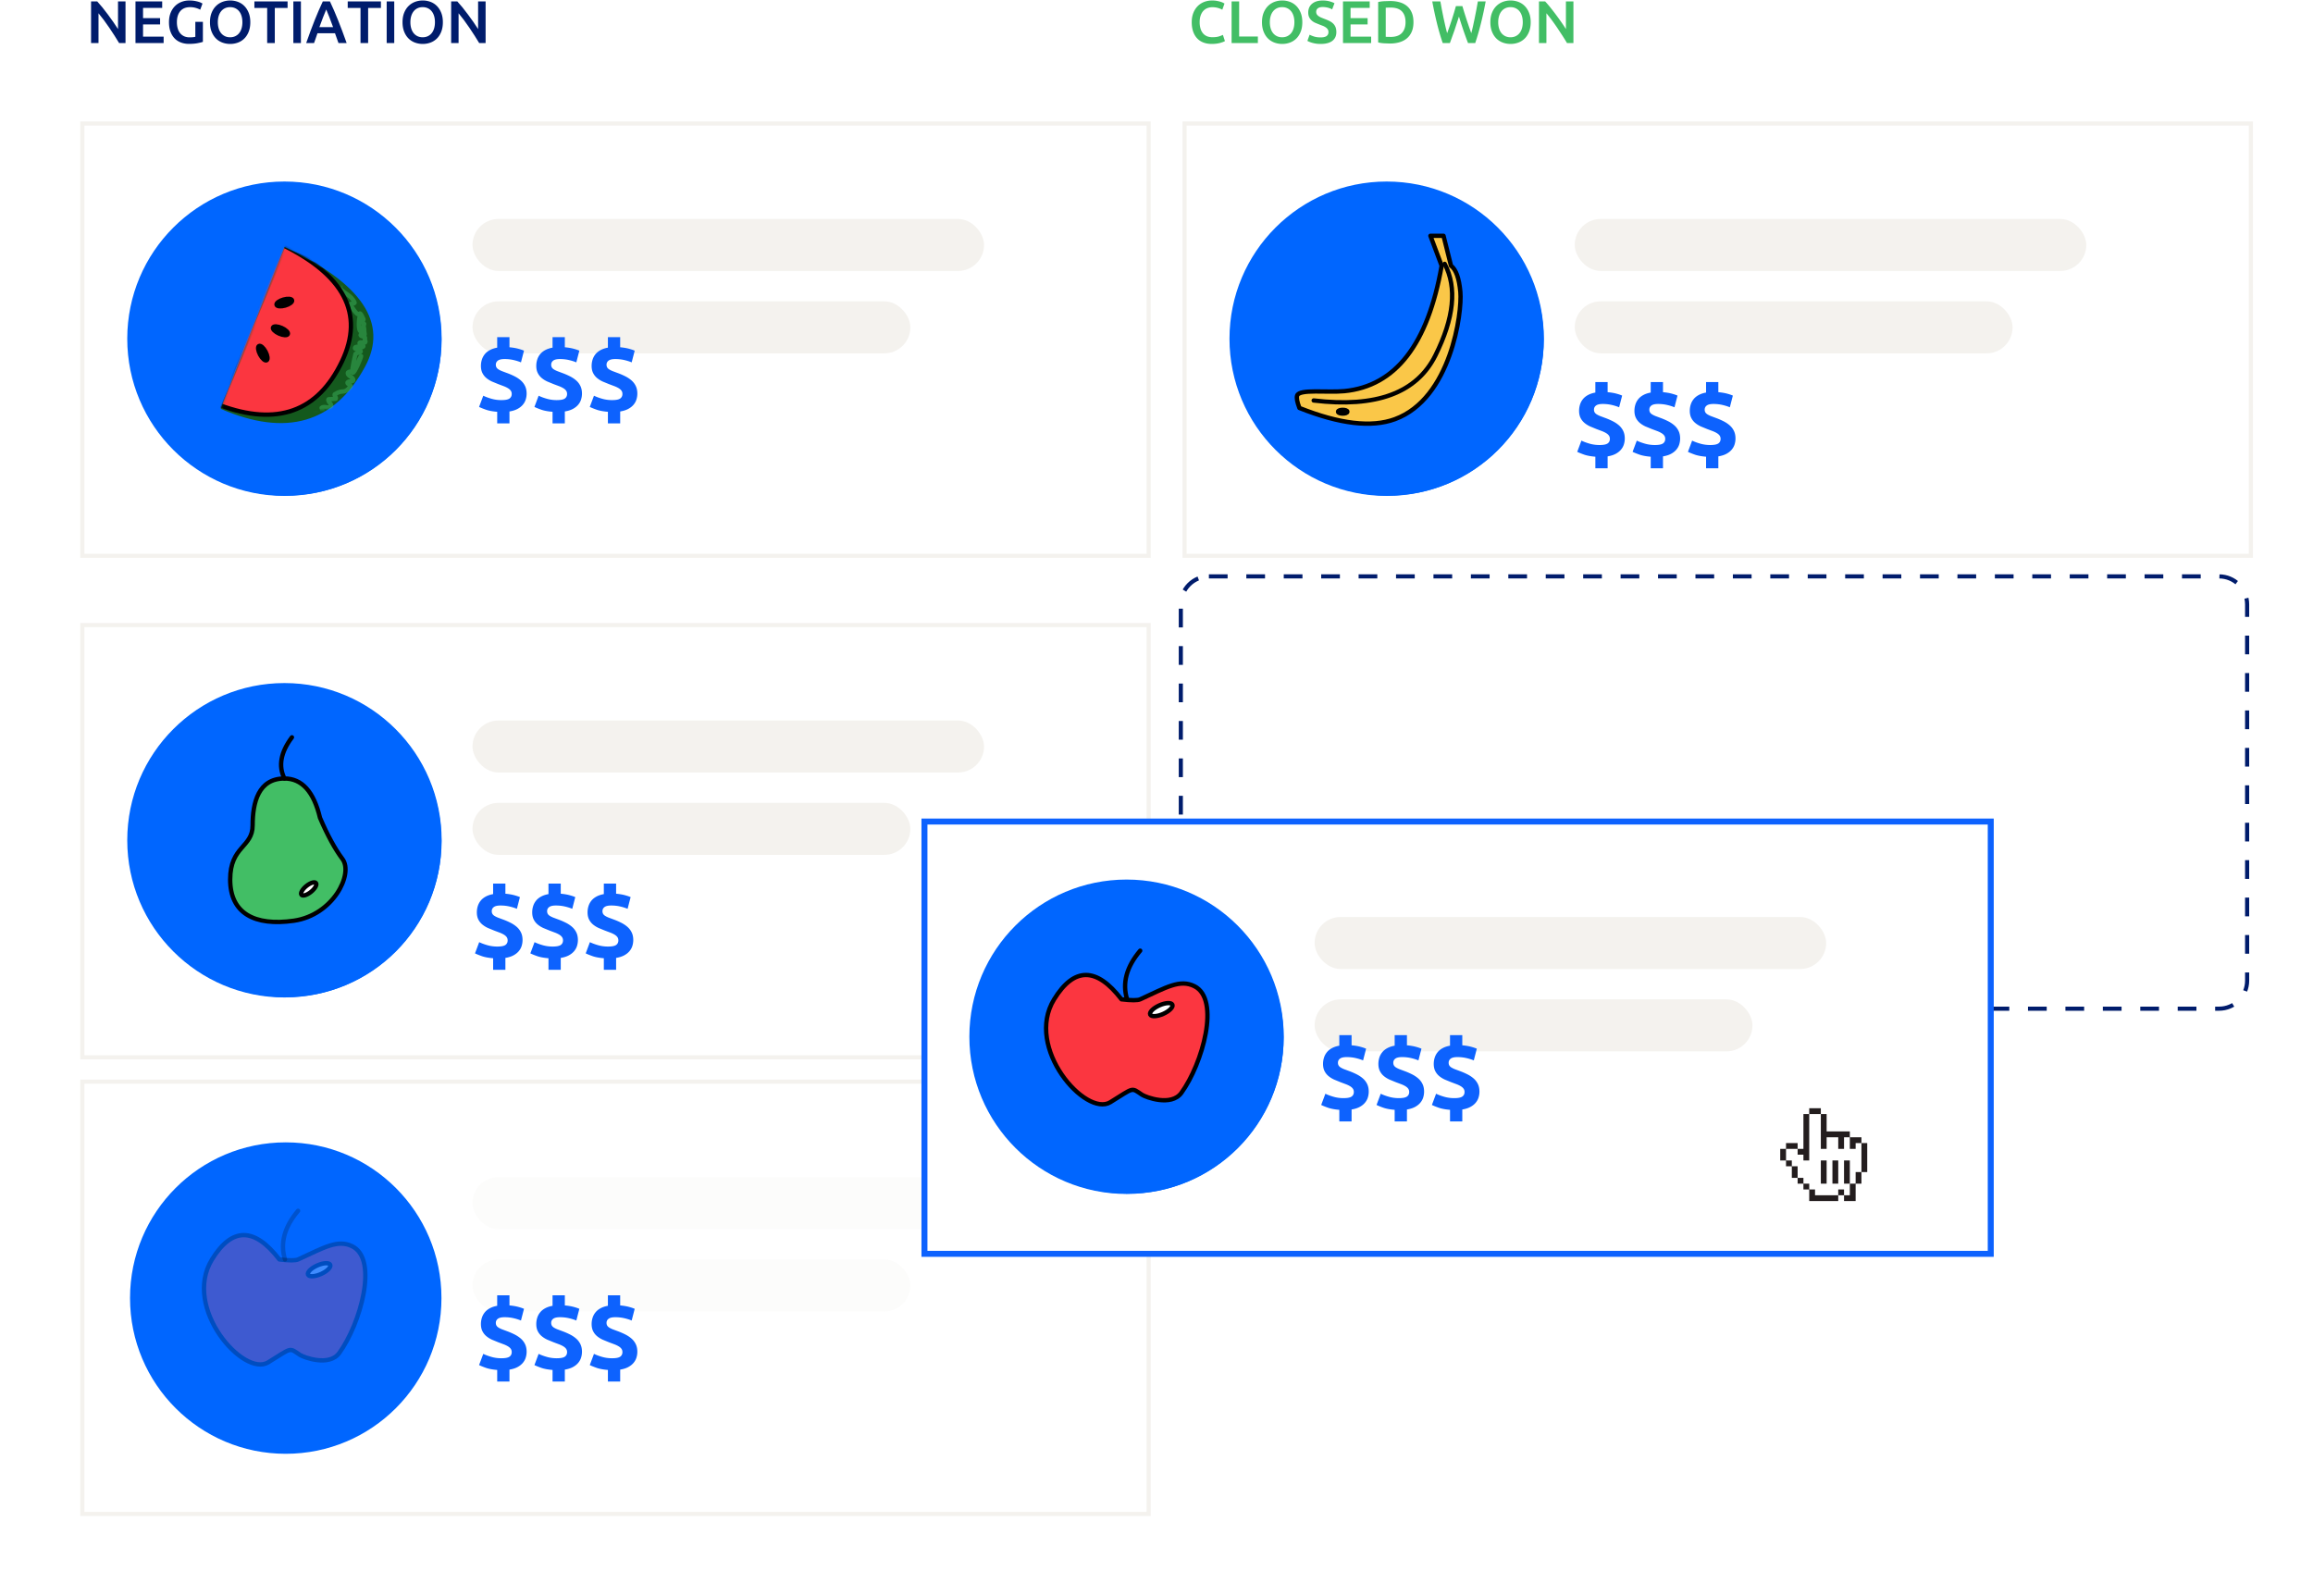 <svg xmlns="http://www.w3.org/2000/svg" xmlns:xlink="http://www.w3.org/1999/xlink" width="1236" height="853" xmlns:v="https://vecta.io/nano"><style><![CDATA[.B{stroke-linejoin:round}.C{stroke-linecap:round}.D{stroke-width:4.17}.E{fill-rule:nonzero}.F{fill:#fff}.G{fill:#06f}.H{stroke:#212121}.I{stroke-width:2.322}.J{stroke:#000}.K{stroke-width:2.2}.L{fill:#0d62fe}.M{fill:#f4f2ee}.N{stroke:#f4f2ee}.O{fill:#ff9d00}.P{fill:#212121}.Q{fill:#ff0025}.R{stroke:#001d75}.S{filter:url(#A)}.T{fill:#fb3640}]]></style><defs><filter x="-19.3%" y="-47.6%" width="138.4%" height="195.2%" id="A"><feOffset dy="24" in="SourceAlpha"/><feGaussianBlur stdDeviation="16"/><feColorMatrix values="0 0 0 0 0.352 0 0 0 0 0.352 0 0 0 0 0.352 0 0 0 0.1 0" result="C"/><feMerge><feMergeNode in="C"/><feMergeNode in="SourceGraphic"/></feMerge></filter><filter x="-16.4%" y="-15.3%" width="125.8%" height="141.7%" id="B"><feOffset dy="24" in="SourceAlpha"/><feGaussianBlur stdDeviation="16"/><feColorMatrix values="0 0 0 0 0.352 0 0 0 0 0.352 0 0 0 0 0.352 0 0 0 0.1 0" result="C"/><feMerge><feMergeNode in="C"/><feMergeNode in="SourceGraphic"/></feMerge></filter><path d="M.425 3.283C.15 41.44 17.082 62.162 51.217 65.447 77.645 67.99 91.668 46.49 93.287.952L.425 3.283z" id="C"/><filter x="-19.3%" y="-47.6%" width="138.6%" height="195.2%" id="D"><feOffset dy="24" in="SourceAlpha"/><feGaussianBlur stdDeviation="16"/><feColorMatrix values="0 0 0 0 0.352 0 0 0 0 0.352 0 0 0 0 0.352 0 0 0 0.1 0" result="C"/><feMerge><feMergeNode in="C"/><feMergeNode in="SourceGraphic"/></feMerge></filter><filter x="-28.8%" y="-26.5%" width="158.0%" height="153.1%" id="E"><feOffset dy="2" in="SourceAlpha"/><feGaussianBlur stdDeviation="2.5"/><feColorMatrix values="0 0 0 0 0 0 0 0 0 0 0 0 0 0 0 0 0 0 0.3 0" result="C"/><feMerge><feMergeNode in="C"/><feMergeNode in="SourceGraphic"/></feMerge></filter><path id="F" d="M226.07 184.222v-6.353c1.7-.278 3.133-.73 4.296-1.354s2.11-1.37 2.838-2.24 1.25-1.814 1.562-2.838.47-2.057.47-3.098c0-1.528-.27-2.864-.807-4s-1.285-2.144-2.24-2.994-2.083-1.606-3.385-2.265a38.5 38.5 0 0 0-4.244-1.823l-2.578-.963c-.712-.295-1.31-.6-1.797-.91s-.842-.668-1.068-1.068-.338-.877-.338-1.432c0-.903.365-1.632 1.094-2.187s1.927-.833 3.593-.833 3.255.174 4.765.52 2.838.764 3.984 1.25h0l1.614-6.25c-.764-.347-1.797-.694-3.098-1.042s-2.855-.608-4.66-.78h0v-5.416h-6.56v5.624c-1.528.278-2.847.72-3.958 1.328s-2.014 1.345-2.708 2.213-1.206 1.83-1.536 2.9-.495 2.16-.495 3.307c0 1.493.27 2.77.807 3.828a8.3 8.3 0 0 0 2.135 2.682c.885.73 1.875 1.345 2.968 1.85l3.36 1.38 3.125 1.172c.903.365 1.65.738 2.24 1.12s1.042.807 1.354 1.276.47 1.033.47 1.692c0 1.04-.39 1.85-1.172 2.42s-2.23.86-4.348.86c-1.875 0-3.654-.243-5.338-.73s-3.133-1.024-4.348-1.614h0l-2.24 5.99c.764.382 1.935.86 3.515 1.432s3.637.963 6.17 1.172h0v6.197h6.56zm29.58 0v-6.353c1.7-.278 3.133-.73 4.296-1.354s2.11-1.37 2.838-2.24 1.25-1.814 1.562-2.838.47-2.057.47-3.098c0-1.528-.27-2.864-.807-4s-1.285-2.144-2.24-2.994-2.083-1.606-3.385-2.265a38.5 38.5 0 0 0-4.244-1.823l-2.578-.963c-.712-.295-1.31-.6-1.797-.91s-.842-.668-1.068-1.068-.338-.877-.338-1.432c0-.903.365-1.632 1.094-2.187s1.927-.833 3.593-.833 3.255.174 4.765.52 2.838.764 3.984 1.25h0l1.614-6.25c-.764-.347-1.797-.694-3.098-1.042s-2.855-.608-4.66-.78h0v-5.416h-6.56v5.624c-1.528.278-2.847.72-3.958 1.328s-2.014 1.345-2.708 2.213-1.206 1.83-1.536 2.9-.495 2.16-.495 3.307c0 1.493.27 2.77.807 3.828a8.3 8.3 0 0 0 2.135 2.682c.885.73 1.875 1.345 2.968 1.85l3.36 1.38 3.125 1.172c.903.365 1.65.738 2.24 1.12s1.04.807 1.354 1.276.47 1.033.47 1.692c0 1.04-.39 1.85-1.172 2.42s-2.23.86-4.348.86c-1.875 0-3.654-.243-5.338-.73s-3.133-1.024-4.348-1.614h0l-2.24 5.99c.764.382 1.935.86 3.515 1.432s3.637.963 6.17 1.172h0v6.197h6.56zm29.58 0v-6.353c1.7-.278 3.133-.73 4.296-1.354s2.11-1.37 2.838-2.24 1.25-1.814 1.562-2.838.47-2.057.47-3.098c0-1.528-.27-2.864-.807-4s-1.285-2.144-2.24-2.994-2.083-1.606-3.385-2.265a38.5 38.5 0 0 0-4.244-1.823l-2.578-.963c-.712-.295-1.31-.6-1.797-.91s-.842-.668-1.068-1.068-.338-.877-.338-1.432c0-.903.365-1.632 1.094-2.187s1.927-.833 3.593-.833 3.255.174 4.765.52 2.838.764 3.984 1.25h0l1.614-6.25c-.764-.347-1.797-.694-3.098-1.042s-2.855-.608-4.66-.78h0v-5.416h-6.56v5.624c-1.528.278-2.847.72-3.958 1.328s-2.014 1.345-2.708 2.213-1.206 1.83-1.536 2.9-.495 2.16-.495 3.307c0 1.493.27 2.77.807 3.828a8.3 8.3 0 0 0 2.135 2.682c.885.73 1.875 1.345 2.968 1.85l3.36 1.38 3.124 1.172c.903.365 1.65.738 2.24 1.12s1.04.807 1.354 1.276.47 1.033.47 1.692c0 1.04-.39 1.85-1.172 2.42s-2.23.86-4.348.86c-1.875 0-3.654-.243-5.338-.73s-3.133-1.024-4.348-1.614h0l-2.24 5.99c.764.382 1.935.86 3.515 1.432s3.637.963 6.17 1.172h0v6.197h6.56z"/><path id="G" d="M83.21 0C37.254 0 0 37.254 0 83.21s37.254 83.21 83.21 83.21 83.21-37.254 83.21-83.21S129.165 0 83.21 0z"/><path id="H" d="M80.342 55.985c9.863 0 21.977-.62 36.343-1.86l3.727-18.298H104.26l1.242-26.67h-89.46l-.547 14.79C5.165 21.068 0 22.42 0 28.003s4.623 8.914 13.868 9.995l3.106 14.266c32.382 2.48 53.504 3.722 63.367 3.722z"/><path id="I" d="M.637 2.124c-.446 7.788 6.477 9.77 8.397 2.602C10.497-.744 2.516-1.263 0 2.124"/><path id="J" d="M26.708.883c.135 1.657.035 3.35.406 4.972 1.608 7.032 10.388.21 5.732-5.666"/><path id="K" d="M107.74.003c1.915 0-.35 17.09-1.553 20.52-1.525 4.35-5.124 3.41-9.008 3.41-1.24 0-2.302-.04-3.237-.15-1.61-1.96-3.705-4.148-5.978-6.128l-1.733-1.44.43 2.52-.554-.878c-2.354 5.94-7.095 7.625-12.847 7.625-13.3 0-18.61-10.132-16.48-25.48h50.96zM81.31 6.926h-17.97l-.005.088c-.227 3.685.19 6.545 1.177 8.593l.593 1.036c1.568 2.312 4.356 3.52 8.777 3.52 3 0 5.08-1.935 6.4-6.68l.356-1.433.254-1.46a55.74 55.74 0 0 0 .248-1.963l.17-1.7zm21.344 0h-13.31c1.89 7.747 4.385 11.115 9.017 11.618l1.303.067c.188 0 .286-.04.463-.208.373-.354.78-1.054 1.157-2.126.612-1.746 1.04-4.197 1.26-7.326l.1-2.025z"/><path id="L" d="M88.303 19.944c6.248 4.933 11.787 12.114 10.838 13.3-1.242 1.55-5.736 1.87-6.834 1.24-.882-.505-.484.18-.484 5.962"/><path id="M" d="M74.657 35.596c7.315 5.426 15.435 6.116 23.454 4.47"/><path id="N" d="M82.49 49.523c1.567 6.265 5.265 10.213 9.18 15.456"/><path id="O" d="M88.888 48.84c4.278 13.533 3.327 7.76 4.298 17.016"/><path id="P" d="M94.21 49.816c1.28 13.157 1.123 7.686 1.123 16.383"/><path id="Q" d="M99.875 49.816l-2.93 17.992"/><path id="R" d="M103.832 50.304c-.352 6.378-2.034 11.463-5.225 16.967"/><path id="S" d="M108.178 49.67c-.584 6.22-2.358 12.213-6.544 17.065"/><path id="T" d="M110.57 56.35c-5.172 6.93-5.797 9.052-13.528 10.873"/><path id="U" d="M75.18 33.33c-.468 1.257-1.4 2.498-2.953 2.57"/><path id="V" d="M84 0C37.608 0 0 37.608 0 84s37.608 84 84 84 84-37.608 84-84S130.392 0 84 0z"/><path id="W" d="M40.287 13c-13.333-17.333-25.333-17.333-36 0-16 26 17 63 30 55s11-8 17-4c1.943 1.295 15.59 6.446 21-1 11.297-15.546 21-50 7-57-7.744-3.872-14.953.55-29 7-1.36.624-4.692.624-10 0z"/><path id="X" d="M228.247 184.222v-6.353c1.7-.278 3.133-.73 4.296-1.354s2.11-1.37 2.838-2.24 1.25-1.814 1.562-2.838.47-2.057.47-3.098c0-1.528-.27-2.864-.807-4s-1.285-2.144-2.24-2.994-2.083-1.606-3.385-2.265a38.5 38.5 0 0 0-4.244-1.823l-2.578-.963c-.712-.295-1.31-.6-1.797-.91s-.842-.668-1.068-1.068-.338-.877-.338-1.432c0-.903.365-1.632 1.094-2.187s1.927-.833 3.593-.833 3.255.174 4.765.52 2.838.764 3.984 1.25h0l1.614-6.25c-.764-.347-1.797-.694-3.098-1.042s-2.855-.608-4.66-.78h0v-5.416h-6.56v5.624c-1.528.278-2.847.72-3.958 1.328s-2.014 1.345-2.708 2.213-1.206 1.83-1.536 2.9-.495 2.16-.495 3.307c0 1.493.27 2.77.807 3.828a8.3 8.3 0 0 0 2.135 2.682c.885.73 1.875 1.345 2.968 1.85l3.36 1.38 3.124 1.172c.903.365 1.65.738 2.24 1.12s1.04.807 1.354 1.276.47 1.033.47 1.692c0 1.04-.39 1.85-1.172 2.42s-2.23.86-4.348.86c-1.875 0-3.654-.243-5.338-.73s-3.133-1.024-4.348-1.614h0l-2.24 5.99c.764.382 1.935.86 3.515 1.432s3.637.963 6.17 1.172h0v6.197h6.56zm29.58 0v-6.353c1.7-.278 3.133-.73 4.296-1.354s2.11-1.37 2.838-2.24 1.25-1.814 1.562-2.838.47-2.057.47-3.098c0-1.528-.27-2.864-.807-4s-1.285-2.144-2.24-2.994-2.083-1.606-3.385-2.265a38.5 38.5 0 0 0-4.244-1.823l-2.578-.963c-.712-.295-1.31-.6-1.797-.91s-.842-.668-1.068-1.068-.338-.877-.338-1.432c0-.903.365-1.632 1.094-2.187s1.927-.833 3.593-.833 3.255.174 4.765.52 2.838.764 3.984 1.25h0l1.614-6.25c-.764-.347-1.797-.694-3.098-1.042s-2.855-.608-4.66-.78h0v-5.416h-6.56v5.624c-1.528.278-2.847.72-3.958 1.328s-2.014 1.345-2.708 2.213-1.206 1.83-1.536 2.9-.495 2.16-.495 3.307c0 1.493.27 2.77.807 3.828a8.3 8.3 0 0 0 2.135 2.682c.885.73 1.875 1.345 2.968 1.85l3.36 1.38 3.124 1.172c.903.365 1.65.738 2.24 1.12s1.04.807 1.354 1.276.47 1.033.47 1.692c0 1.04-.39 1.85-1.172 2.42s-2.23.86-4.348.86c-1.875 0-3.654-.243-5.338-.73s-3.133-1.024-4.348-1.614h0l-2.24 5.99c.764.382 1.935.86 3.515 1.432s3.637.963 6.17 1.172h0v6.197h6.56zm29.58 0v-6.353c1.7-.278 3.133-.73 4.296-1.354s2.11-1.37 2.838-2.24 1.25-1.814 1.562-2.838.47-2.057.47-3.098c0-1.528-.27-2.864-.807-4s-1.285-2.144-2.24-2.994-2.083-1.606-3.385-2.265a38.5 38.5 0 0 0-4.244-1.823l-2.578-.963c-.712-.295-1.31-.6-1.797-.91s-.842-.668-1.068-1.068-.338-.877-.338-1.432c0-.903.365-1.632 1.094-2.187s1.927-.833 3.593-.833 3.255.174 4.765.52 2.838.764 3.984 1.25h0l1.614-6.25c-.764-.347-1.797-.694-3.098-1.042s-2.855-.608-4.66-.78h0v-5.416h-6.56v5.624c-1.528.278-2.847.72-3.958 1.328s-2.014 1.345-2.708 2.213-1.206 1.83-1.536 2.9-.495 2.16-.495 3.307c0 1.493.27 2.77.807 3.828a8.3 8.3 0 0 0 2.135 2.682c.885.73 1.875 1.345 2.968 1.85l3.36 1.38 3.125 1.172c.903.365 1.65.738 2.24 1.12s1.04.807 1.354 1.276.47 1.033.47 1.692c0 1.04-.39 1.85-1.172 2.42s-2.23.86-4.348.86c-1.875 0-3.654-.243-5.338-.73s-3.133-1.024-4.348-1.614h0l-2.24 5.99c.764.382 1.935.86 3.515 1.432s3.637.963 6.17 1.172h0v6.197h6.56z"/></defs><g transform="translate(44)" fill="none" fill-rule="evenodd"><g transform="translate(589 42)" class="S"><path d="M0 0h569.8v231H0z" class="F K N"/><use xlink:href="#F" class="E L"/><g transform="translate(25.483 32.432)"><use xlink:href="#G" class="E G"/><g transform="translate(22.967 51.959)"><g transform="translate(0 .022)"><use xlink:href="#H" class="O"/><g transform="translate(66.981 6.697)" class="P"><use xlink:href="#I"/><use xlink:href="#J"/></g><use xlink:href="#K" class="E Q"/><g class="B C D H"><use xlink:href="#L"/><use xlink:href="#M"/></g><g class="R B C D"><use xlink:href="#N"/><use xlink:href="#O"/><use xlink:href="#P"/><use xlink:href="#Q"/><use xlink:href="#R"/><use xlink:href="#S"/><use xlink:href="#T"/></g><use xlink:href="#U" class="B C D H"/></g></g></g><g transform="translate(24 31)"><use xlink:href="#V" class="E G"/><g transform="translate(36 29)" class="B I J"><path d="M77.375 16c-7.333 42-24.667 64.333-52 67-8.938.872-24.025-1.22-25.22 2.354-.41 1.222-.002 3.437 1.22 6.646 21.524 8.575 38.524 10.575 51 6 30-11 36-57 35-68-.667-7.333-2.333-12-5-14l-4-16h-7l6 16z" fill="#fac748"/><path d="M9 88c33.333 4 55-4 65-24s11.667-36.333 5-49" class="C"/><ellipse cx="24.5" cy="94" rx="2.5" ry="1"/></g></g><g class="M"><rect x="208.494" y="95.015" width="233.977" height="27.799" rx="13.9"/><rect x="208.494" y="51" width="273.359" height="27.799" rx="13.9"/></g></g><g transform="translate(0 42)"><g filter="url(#B)"><path d="M0 0h569.8v231H0z" class="F K N"/><g transform="translate(0 244)" class="S"><path d="M0 0h569.8v231H0z" class="F K N"/><use xlink:href="#F" class="E L"/><g transform="translate(25.483 32.432)"><use xlink:href="#G" class="E G"/><g transform="translate(22.967 51.959)"><g transform="translate(0 .022)"><use xlink:href="#H" class="O"/><g transform="translate(66.981 6.697)" class="P"><use xlink:href="#I"/><use xlink:href="#J"/></g><use xlink:href="#K" class="E Q"/><g class="B C D H"><use xlink:href="#L"/><use xlink:href="#M"/></g><g class="R B C D"><use xlink:href="#N"/><use xlink:href="#O"/><use xlink:href="#P"/><use xlink:href="#Q"/><use xlink:href="#R"/><use xlink:href="#S"/><use xlink:href="#T"/></g><use xlink:href="#U" class="B C D H"/></g></g></g><g transform="translate(24 31)"><use xlink:href="#V" class="E G"/><g transform="translate(55 29)" class="B I J"><path d="M29 22c-14 0-17 13-17 25S0 58 0 76s13 25 34 22 32-25 26-33c-4-5.333-8-12.667-12-22-3.333-14-9.667-21-19-21z" fill="#42be65"/><ellipse transform="matrix(.777 -.629 .629 .777 -41.615 44.483)" cx="42" cy="81" rx="5" ry="2" class="F"/><path d="M33 0c-6 8-7.333 15.333-4 22" class="C"/></g></g><g class="M"><rect x="208.494" y="95.015" width="233.977" height="27.799" rx="13.9"/><rect x="208.494" y="51" width="273.359" height="27.799" rx="13.9"/></g></g><g transform="translate(0 488)"><g class="S"><path d="M0 0h569.8v231H0z" class="F K N"/><g transform="translate(25.483 32.432)" class="E G"><use xlink:href="#G" opacity=".477"/></g><g transform="translate(65 69)" class="J B I"><g opacity=".248" transform="translate(0 13)"><use xlink:href="#W" class="T"/><ellipse transform="matrix(.914 -.407 .407 .914 -2.208 26.614)" cx="61.5" cy="18.5" rx="6.5" ry="2.5" class="F"/></g><path d="M50.287 0c-7.333 8.667-9.667 17.333-7 26" opacity=".2" class="C"/></g><g class="M"><rect opacity=".2" x="208.494" y="95.015" width="233.977" height="27.799" rx="13.9"/><rect opacity=".2" x="208.494" y="51" width="273.359" height="27.799" rx="13.9"/></g></g><use xlink:href="#X" opacity=".2" class="E L"/></g><path d="M602 242h539.8c8.284 0 15 6.716 15 15v201c0 8.284-6.716 15-15 15H602c-8.284 0-15-6.716-15-15V257c0-8.284 6.716-15 15-15z" stroke="#001c6c" stroke-dasharray="10" class="K"/><g transform="translate(25.483 32.432)"><use xlink:href="#G" class="E G"/><g transform="translate(22.967 51.959)"><g transform="translate(0 .022)"><use xlink:href="#H" class="O"/><g transform="translate(66.981 6.697)" class="P"><use xlink:href="#I"/><use xlink:href="#J"/></g><use xlink:href="#K" class="E Q"/><g class="B C D H"><use xlink:href="#L"/><use xlink:href="#M"/></g><g class="R B C D"><use xlink:href="#N"/><use xlink:href="#O"/><use xlink:href="#P"/><use xlink:href="#Q"/><use xlink:href="#R"/><use xlink:href="#S"/><use xlink:href="#T"/></g><use xlink:href="#U" class="B C D H"/></g></g></g><g transform="translate(24 31)"><use xlink:href="#V" class="E G"/><g transform="matrix(.391 -.921 .921 .391 45.946 120.6)"><g transform="translate(.336 .724)"><mask id="Y" class="F"><use xlink:href="#C"/></mask><use fill="#14591d" xlink:href="#C"/><g class="I B"><path d="M66.444-6.04c-2.46 3.937 3.312 3.61 4.427 5.597.472.84-1 2.02-.508 2.85 1.538 2.6 5.456 4.216 6.615 8.244.233.81-2.747.05-2.392.814 5.412 11.626 3.433.347 6.056 8.65.17.534-1.45-.51-1.68 0l1.73 2.494c-6.22 13.847-.748-18.36-.356 2.646.13 7.026-.428-4.362-.05 2.9.04.746-2.22-.645-2.24.102-.024.962 2.46.96 2.188 1.883-1.32 4.49.332.446-.05 2.085-.244 1.042-2.635-.752-3.205.153-.496.787 2.445 1.594 1.73 2.188-1.136.942-3.602-1.173-4.427.05-.685 1.016 3.178 1.295 2.748 2.442l-2.9.866c-10.37 27.665 11.93-14.164-1.73 8.6-.646 1.077-3.346-.16-3.613 1.068-.34 1.555 2.734 2.497 2.494 4.07-.17 1.115-2.686-.056-3.257.916-.45.768 2.024 1.682 1.374 2.3-4.22 3.945-3.807.767-8.803 3.053-.757.346.678 1.847.153 2.494l-3.867-.204c-.85 1.05 1.787 3.032.814 3.97-1.21 1.166-3.69-.9-5.038.102l.508 2.9c-2.33 1.736-3.658-2.222-8.243.357-.837.47 2.635 2.252 1.68 2.34-1.788.165-3.21-1.785-4.987-2.035-5.403-.758-13.1 4.6-27.53.406" stroke-opacity=".446" stroke="#42be65" mask="url(#Y)" transform="matrix(.5 .866 -.866 .5 51.341 -25.076)" class="C"/><path d="M2 2c1.525 32.667 17.19 49.667 47 51 28.245 1.263 43.245-17.07 45-55L2 2z" mask="url(#Y)" class="J T"/></g></g><g transform="translate(32.599 8.093)" fill="#000" class="J B I"><ellipse transform="matrix(.629 -.777 .777 .629 -2.279 5.221)" cx="4.333" cy="5" rx="4.333" ry="1.667"/><ellipse transform="matrix(-.629 -.777 -.777 .629 58.74 28.017)" cx="33.667" cy="5" rx="4.333" ry="1.667"/><ellipse transform="matrix(.017 -1 1 .017 9.67 27.84)" cx="19" cy="9" rx="4.333" ry="1.667"/></g></g></g><g class="M"><rect x="208.494" y="95.015" width="233.977" height="27.799" rx="13.9"/><rect x="208.494" y="51" width="273.359" height="27.799" rx="13.9"/></g></g><use xlink:href="#X" class="E L"/></g><g class="E"><path d="M8.64 23V7.09l2.84 3.608 2.935 4.138 2.79 4.234L19.64 23h3.432V.772h-4.01v14.755L16.578 11.8 13.69 7.796l-2.967-3.833L7.966.772H4.662V23H8.64zm34.8 0v-3.432H32.44v-6.51h9.11V9.69h-9.11V4.204H42.67V.772H28.398V23H43.44zm13.568.45c1.732 0 3.26-.128 4.587-.385s2.267-.492 2.823-.706h0v-10.68h-4.04v7.987c-.3.086-.706.155-1.22.208s-1.123.08-1.828.08c-1.133 0-2.122-.198-2.967-.593s-1.55-.946-2.117-1.652-.994-1.556-1.283-2.55-.433-2.1-.433-3.288c0-2.523.604-4.496 1.812-5.918s2.956-2.133 5.244-2.133a11.04 11.04 0 0 1 2.999.401c.952.267 1.748.593 2.4.978h0l1.22-3.304-.786-.417c-.374-.192-.85-.374-1.427-.545a18.52 18.52 0 0 0-2.069-.465C59.1.328 58.195.26 57.17.26c-1.497 0-2.908.257-4.234.77a9.78 9.78 0 0 0-3.464 2.261c-.984.994-1.76 2.208-2.325 3.64s-.85 3.08-.85 4.94.257 3.507.77 4.94 1.235 2.64 2.165 3.624 2.058 1.732 3.384 2.245 2.79.77 4.394.77zm22.003.032a11.72 11.72 0 0 0 4.17-.738c1.304-.492 2.443-1.224 3.416-2.197s1.743-2.186 2.31-3.64.85-3.133.85-5.036-.29-3.576-.866-5.02-1.352-2.657-2.325-3.64-2.112-1.72-3.416-2.213a11.63 11.63 0 0 0-4.138-.738 11.63 11.63 0 0 0-4.138.738c-1.304.492-2.454 1.23-3.448 2.213s-1.78 2.197-2.358 3.64-.866 3.117-.866 5.02.29 3.582.866 5.036 1.352 2.668 2.325 3.64 2.117 1.705 3.432 2.197a11.85 11.85 0 0 0 4.186.738zm-.032-3.56c-1.026 0-1.946-.192-2.758-.577a5.89 5.89 0 0 1-2.069-1.62c-.567-.695-1-1.54-1.3-2.534s-.45-2.1-.45-3.32.15-2.32.45-3.304.732-1.828 1.3-2.534 1.256-1.25 2.07-1.636 1.732-.577 2.758-.577c1.005 0 1.914.192 2.726.577a5.89 5.89 0 0 1 2.069 1.62c.567.695 1 1.54 1.3 2.534s.45 2.1.45 3.32-.15 2.325-.45 3.32-.732 1.84-1.3 2.534a5.89 5.89 0 0 1-2.069 1.62c-.813.385-1.72.577-2.726.577zM102.844 23V4.268h6.832V.772H91.938v3.496h6.832V23h4.074zm13.953 0V.772h-4.04V23h4.04zm7.024 0l.914-2.582.914-2.646h9.366l.93 2.63.93 2.598h4.362l-2.4-6.575-2.213-5.71-2.133-5.132-2.18-4.81h-3.817l-2.18 4.81-2.133 5.132-2.197 5.71L119.62 23h4.202zm10.168-8.5h-7.313l1.973-5.292 1.684-4.138L132 9.176l1.99 5.324zM152.72 23V4.268h6.832V.772h-17.737v3.496h6.832V23h4.074zm13.953 0V.772h-4.04V23h4.04zm15.236.48a11.72 11.72 0 0 0 4.17-.738c1.304-.492 2.443-1.224 3.416-2.197s1.743-2.186 2.31-3.64.85-3.133.85-5.036-.29-3.576-.866-5.02-1.352-2.657-2.325-3.64-2.112-1.72-3.416-2.213a11.63 11.63 0 0 0-4.138-.738 11.63 11.63 0 0 0-4.138.738c-1.304.492-2.454 1.23-3.448 2.213s-1.78 2.197-2.358 3.64-.866 3.117-.866 5.02.29 3.582.866 5.036 1.352 2.668 2.325 3.64 2.117 1.705 3.432 2.197a11.85 11.85 0 0 0 4.186.738zm-.032-3.56c-1.026 0-1.946-.192-2.758-.577a5.89 5.89 0 0 1-2.069-1.62c-.567-.695-1-1.54-1.3-2.534s-.45-2.1-.45-3.32.15-2.32.45-3.304.732-1.828 1.3-2.534 1.256-1.25 2.07-1.636 1.732-.577 2.758-.577c1.005 0 1.914.192 2.726.577a5.89 5.89 0 0 1 2.069 1.62c.567.695 1 1.54 1.3 2.534s.45 2.1.45 3.32-.15 2.325-.45 3.32-.732 1.84-1.3 2.534a5.89 5.89 0 0 1-2.069 1.62c-.813.385-1.72.577-2.726.577zm19.18 3.08V7.09l2.84 3.608 2.935 4.138 2.79 4.234L212.06 23h3.432V.772h-4.01v14.755l-2.486-3.737-2.887-3.993-2.967-3.833-2.758-3.19h-3.304V23h3.977z" fill="#001c6c"/><path d="M603.54 23.48c.855 0 1.657-.048 2.406-.144s1.422-.225 2.02-.385l1.556-.497c.438-.17.786-.342 1.042-.513h0l-1.09-3.304c-.492.257-1.187.53-2.085.818s-2.063.433-3.496.433c-1.197 0-2.224-.198-3.08-.593s-1.56-.952-2.117-1.668-.968-1.566-1.235-2.55-.4-2.063-.4-3.24c0-1.326.17-2.49.513-3.496s.818-1.84 1.427-2.502a5.83 5.83 0 0 1 2.165-1.491c.834-.33 1.732-.497 2.694-.497 1.112 0 2.144.144 3.095.433s1.684.593 2.197.914h0l1.187-3.304-.77-.417c-.364-.192-.823-.374-1.38-.545a17.74 17.74 0 0 0-1.957-.465c-.748-.14-1.582-.208-2.502-.208-1.518 0-2.94.257-4.266.77a9.78 9.78 0 0 0-3.464 2.261c-.984.994-1.76 2.208-2.325 3.64s-.85 3.08-.85 4.94.246 3.507.738 4.94 1.197 2.646 2.117 3.64 2.042 1.748 3.368 2.26 2.823.77 4.5.77zm24.634-.48v-3.496h-10.007V.772h-4.04V23h14.05zm13 .48a11.72 11.72 0 0 0 4.17-.738c1.304-.492 2.443-1.224 3.416-2.197s1.743-2.186 2.31-3.64.85-3.133.85-5.036-.29-3.576-.866-5.02-1.352-2.657-2.325-3.64-2.112-1.72-3.416-2.213a11.63 11.63 0 0 0-4.138-.738 11.63 11.63 0 0 0-4.138.738c-1.304.492-2.454 1.23-3.448 2.213s-1.78 2.197-2.358 3.64-.866 3.117-.866 5.02.29 3.582.866 5.036 1.352 2.668 2.325 3.64 2.117 1.705 3.432 2.197a11.85 11.85 0 0 0 4.186.738zm-.032-3.56c-1.026 0-1.946-.192-2.758-.577a5.89 5.89 0 0 1-2.069-1.62c-.567-.695-1-1.54-1.3-2.534s-.45-2.1-.45-3.32.15-2.32.45-3.304.732-1.828 1.3-2.534 1.256-1.25 2.07-1.636 1.732-.577 2.758-.577c1.005 0 1.914.192 2.726.577a5.89 5.89 0 0 1 2.069 1.62c.567.695 1 1.54 1.3 2.534s.45 2.1.45 3.32-.15 2.325-.45 3.32-.732 1.84-1.3 2.534a5.89 5.89 0 0 1-2.069 1.62c-.813.385-1.72.577-2.726.577zm20.592 3.56c2.737 0 4.817-.55 6.24-1.652s2.133-2.657 2.133-4.667c0-1.048-.15-1.94-.45-2.678a5.52 5.52 0 0 0-1.299-1.924c-.567-.545-1.262-1.016-2.085-1.41s-1.76-.786-2.807-1.17l-1.652-.674c-.503-.235-.94-.492-1.315-.77s-.663-.593-.866-.946-.305-.775-.305-1.267c0-.813.305-1.443.914-1.892s1.46-.674 2.55-.674a11.13 11.13 0 0 1 2.678.321 9.58 9.58 0 0 1 2.39.93h0l1.25-3.272c-.62-.364-1.47-.7-2.55-1S664.238.26 662.848.26c-2.395 0-4.287.572-5.677 1.716s-2.085 2.72-2.085 4.73c0 .962.166 1.786.497 2.47s.77 1.272 1.315 1.764 1.176.903 1.892 1.235l2.23.914 2.053.786c.6.267 1.107.556 1.524.866s.738.658.962 1.042.337.845.337 1.38c0 .898-.33 1.593-.994 2.085s-1.72.738-3.175.738c-1.4 0-2.577-.16-3.56-.48s-1.764-.642-2.34-.962h0l-1.187 3.304c.257.15.6.315 1.026.497a13.77 13.77 0 0 0 1.524.529 16.12 16.12 0 0 0 2.021.433c.76.118 1.598.176 2.518.176zM688.7 23v-3.432H677.7v-6.51h9.11V9.69h-9.11V4.204h10.232V.772h-14.273V23H688.7zm10.04.257c1.882 0 3.598-.23 5.148-.7s2.876-1.165 3.977-2.117 1.95-2.138 2.55-3.56.898-3.095.898-5.02c0-1.967-.3-3.662-.898-5.084s-1.45-2.598-2.55-3.528-2.422-1.614-3.96-2.053-3.24-.658-5.1-.658l-3.08.096a19.47 19.47 0 0 0-3.272.449h0V22.68c1.026.235 2.106.4 3.24.465l3.047.112zm.257-3.528c-.663 0-1.187-.005-1.572-.016l-.93-.048V4.14c.513-.064 1.37-.096 2.566-.096 2.737 0 4.758.674 6.062 2.02s1.957 3.282 1.957 5.806c0 2.48-.668 4.4-2.005 5.8s-3.363 2.07-6.078 2.07zM730.783 23l2.438-6.768 2.406-7.377c1.56 5.11 3.175 9.826 4.843 14.145h3.85c1.133-3.38 2.16-6.923 3.08-10.633S749.15 4.792 749.9.772h0-4.17l-.818 4.49-.882 4.474-.898 4.234c-.3 1.358-.61 2.614-.93 3.77L741 14.324l-1.25-3.69-1.203-3.753-1.09-3.608H734l-1.042 3.592-1.17 3.737-1.235 3.69-1.235 3.448c-.32-1.155-.642-2.416-.962-3.785l-.946-4.25-.898-4.474-.818-4.458h-4.33c.748 4.02 1.577 7.885 2.486 11.595s1.94 7.254 3.095 10.633h3.85zm32.428.48a11.72 11.72 0 0 0 4.17-.738c1.304-.492 2.443-1.224 3.416-2.197s1.743-2.186 2.31-3.64.85-3.133.85-5.036-.29-3.576-.866-5.02-1.352-2.657-2.325-3.64-2.112-1.72-3.416-2.213a11.63 11.63 0 0 0-4.138-.738 11.63 11.63 0 0 0-4.138.738c-1.304.492-2.454 1.23-3.448 2.213s-1.78 2.197-2.358 3.64-.866 3.117-.866 5.02.29 3.582.866 5.036 1.352 2.668 2.325 3.64 2.117 1.705 3.432 2.197a11.85 11.85 0 0 0 4.186.738zm-.032-3.56c-1.026 0-1.946-.192-2.758-.577a5.89 5.89 0 0 1-2.069-1.62c-.567-.695-1-1.54-1.3-2.534s-.45-2.1-.45-3.32.15-2.32.45-3.304.732-1.828 1.3-2.534 1.256-1.25 2.07-1.636 1.732-.577 2.758-.577c1.005 0 1.914.192 2.726.577a5.89 5.89 0 0 1 2.069 1.62c.567.695 1 1.54 1.3 2.534s.45 2.1.45 3.32-.15 2.325-.45 3.32-.732 1.84-1.3 2.534a5.89 5.89 0 0 1-2.069 1.62c-.813.385-1.72.577-2.726.577zM782.36 23V7.09c.898 1.07 1.844 2.272 2.84 3.608a113.4 113.4 0 0 1 2.935 4.138l2.79 4.234A143.64 143.64 0 0 1 793.361 23h3.432V.772h-4.01v14.755a97.89 97.89 0 0 0-2.486-3.737c-.93-1.336-1.892-2.668-2.887-3.993a155.23 155.23 0 0 0-2.967-3.833c-.984-1.23-1.903-2.293-2.758-3.19h0-3.304V23h3.977z" fill="#42be65"/></g><g transform="translate(450 415)"><g filter="url(#D)"><path stroke="#0d62fe" stroke-width="3.2" d="M0 0h569.8v231H0z" class="F"/><g transform="translate(25.483 32.432)"><use xlink:href="#G" class="E G"/><g transform="translate(22.967 51.959)"><g transform="translate(0 .022)"><use xlink:href="#H" class="O"/><g transform="translate(66.981 6.697)" class="P"><use xlink:href="#I"/><use xlink:href="#J"/></g><use xlink:href="#K" class="E Q"/><g class="B C D H"><use xlink:href="#L"/><use xlink:href="#M"/></g><g class="R B C D"><use xlink:href="#N"/><use xlink:href="#O"/><use xlink:href="#P"/><use xlink:href="#Q"/><use xlink:href="#R"/><use xlink:href="#S"/><use xlink:href="#T"/></g><use xlink:href="#U" class="B C D H"/></g></g></g><g transform="translate(24 31)"><use xlink:href="#V" class="E G"/><g class="B I J"><use xlink:href="#W" x="41" y="51" class="T"/><ellipse transform="matrix(.914 -.407 .407 .914 -19.407 47.699)" cx="102.5" cy="69.5" rx="6.5" ry="2.5" class="F"/><path d="M91.287 38c-7.333 8.667-9.667 17.333-7 26" class="C"/></g></g><g class="M"><rect x="208.494" y="95.015" width="233.977" height="27.799" rx="13.9"/><rect x="208.494" y="51" width="273.359" height="27.799" rx="13.9"/></g></g><g class="E"><use xlink:href="#X" class="L"/><g filter="url(#E)" transform="translate(457.3 175.2)"><path fill="#231d1e" d="M0 21.7h3.1v-3.1h6.2v3.1h3.1V3.1h3.1V0h6.2v3.1h3.1v9.3h12.4v3.1h6.2v3.1h3.1v15.5h-3.1v6.2h-3.1v9.3h-6.2v-3.1H31v3.1H15.5v-6.2h-3.1v-3.1H9.3v-3.1H6.2V31H3.1v-3.1H0z"/><path d="M3.1 21.7h6.2v3.1h3.1v3.1h3.1V3.1h6.2v18.6h3.1v-6.2H31v6.2h3.1v-6.2h3.1v6.2h3.1v-3.1h3.1v15.5h-3.1v6.2h-3.1v6.2h-3.1v-3.1H31v3.1H18.6v-3.1h-3.1v-3.1h-3.1v-3.1H9.3V31H6.2v-3.1H3.1z" class="F"/><g fill="#231d1e"><path d="M21.7 27.9h3.1v12.4h-3.1z"/><path d="M27.9 27.9H31v12.4h-3.1z"/><path d="M34.1 27.9h3.1v12.4h-3.1z"/></g></g></g></g></g></svg>